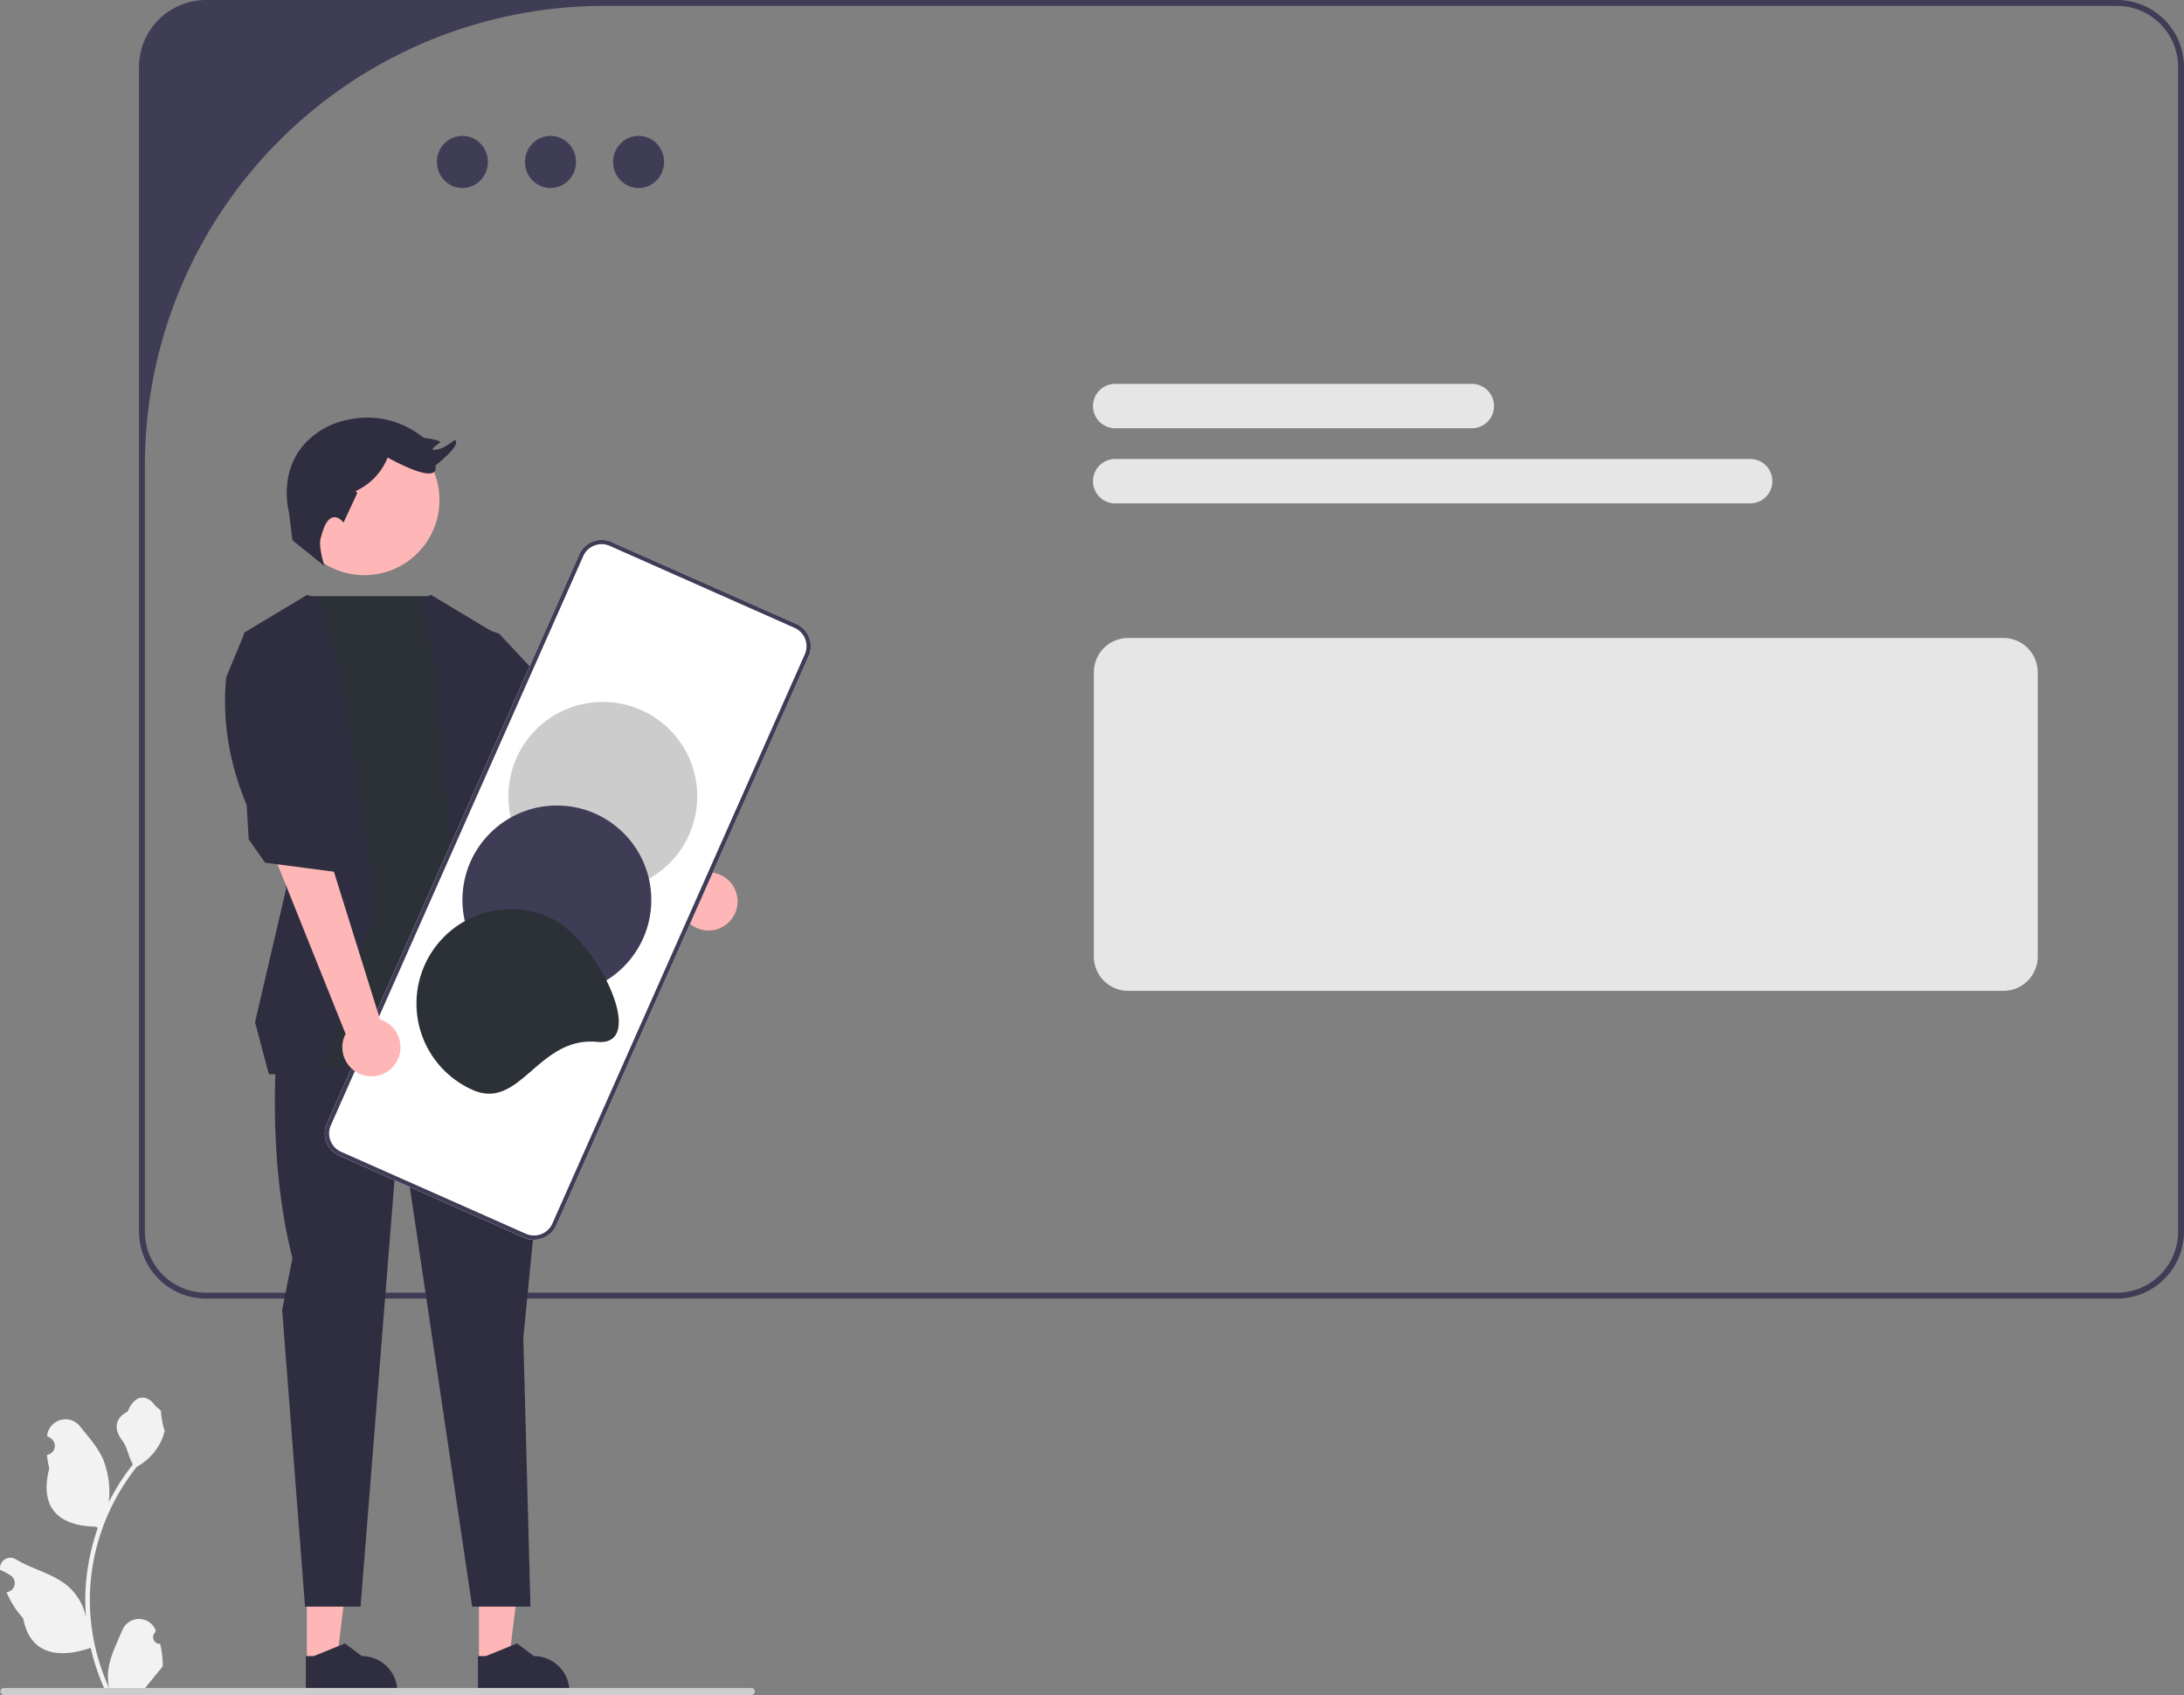 <svg xmlns="http://www.w3.org/2000/svg" data-name="Layer 1" width="740.103" height="574.316" viewBox="0 0 740.103 574.316" xmlns:xlink="http://www.w3.org/1999/xlink"><rect x="0" y="0" width="740.103" height="574.316" fill="#808080" stroke="none"/><path d="M717.413,0h-647.62a22.717,22.717,0,0,0-22.69,22.69V417.31a22.717,22.717,0,0,0,22.69,22.69h647.62a22.717,22.717,0,0,0,22.69-22.69V22.69A22.717,22.717,0,0,0,717.413,0Zm20.69,417.31a20.69,20.69,0,0,1-20.69,20.69h-647.62a20.69,20.69,0,0,1-20.69-20.69V157.676A155.676,155.676,0,0,1,204.779,2H717.413a20.69,20.69,0,0,1,20.69,20.69Z" fill="#3f3d56"/><path d="M678.922,335.731h-296.63A11.628,11.628,0,0,1,370.678,324.117V227.782a11.628,11.628,0,0,1,11.614-11.614h296.63a11.628,11.628,0,0,1,11.614,11.614v96.335A11.628,11.628,0,0,1,678.922,335.731Z" fill="#e6e6e6"/><ellipse cx="216.405" cy="54.873" rx="8.642" ry="8.835" fill="#3f3d56"/><ellipse cx="186.551" cy="54.873" rx="8.642" ry="8.835" fill="#3f3d56"/><ellipse cx="156.698" cy="54.873" rx="8.642" ry="8.835" fill="#3f3d56"/><path d="M498.776,145.109H377.91a7.52,7.52,0,0,1,0-15.04H498.776a7.52,7.52,0,0,1,0,15.04Z" fill="#e6e6e6"/><path d="M593.099,170.561H377.91a7.52,7.52,0,0,1,0-15.04H593.099a7.52,7.52,0,1,1,0,15.04Z" fill="#e6e6e6"/><polygon points="162.313 563.077 172.402 563.076 177.201 524.161 162.311 524.162 162.313 563.077" fill="#ffb6b6"/><path d="M161.957,573.602l31.025-.001v-.392a12.076,12.076,0,0,0-12.076-12.076h-.001l-5.667-4.299-10.574,4.3-2.708 0Z" fill="#2f2e41"/><polygon points="103.992 563.077 114.081 563.076 118.88 524.161 103.99 524.162 103.992 563.077" fill="#ffb6b6"/><path d="M103.636,573.602l31.025-.001v-.392a12.076,12.076,0,0,0-12.076-12.076h-.001l-5.667-4.299-10.574,4.3-2.708 0Z" fill="#2f2e41"/><path d="M230.272,304.697l-34.374-32.237,9.31-15.596L239.109,295.633a9.851,9.851,0,1,1-8.837,9.064Z" fill="#ffb6b6"/><path d="M94.121,351.63s-4.267,38.407,4.979,74.679l-3.482,17.534,7.75,100.53h18.811l13.194-165.717,24.63,165.717h19.758l-2.425-91.038,8.552-87.482-3.573-19.915Z" fill="#2f2e41"/><path d="M146.103,202h-42l-7.063,17.958,1.704,141.984s83.214,0,88.904-5.69l-17.781-61.877-6.401-78.947Z" fill="#2c3137"/><polygon points="169.156 214.717 199.028 246.723 209.696 253.835 212.541 263.081 200.45 283.707 186.937 278.728 182.67 263.081 157.594 242.581 154.931 209.739 169.156 214.717" fill="#2f2e41"/><polygon points="142.188 203.016 147.103 224 153.865 298.998 163.111 355.897 189.785 355.897 173.779 294.02 167.378 214.362 146.041 201.56 142.188 203.016" fill="#2f2e41"/><polygon points="107.931 203.016 115.458 227.164 127.549 306.822 109.057 363.72 91.103 364 86.431 346.349 96.966 301.132 82.741 214.362 104.078 201.56 107.931 203.016" fill="#2f2e41"/><circle cx="123.472" cy="169.431" r="25.458" fill="#ffb6b6"/><path d="M108.785,182.033s-1.223,1.855,1.138,9.724l-10.824-8.69-1.184-9.543s-5.509-19.674,13.378-29.117c0,0,16.526-8.656,32.265,3.935,0,0,6.296.787,5.509,1.574s-4.722,3.148-.787,2.361,6.296-4.722,6.296-2.361-7.082,7.869-7.082,7.869,2.754,7.476-16.132-2.754v0a21.108,21.108,0,0,1-10.864,11.377l.606.592h0l-4.694,10.066S111.54,170.623,108.785,182.033Z" fill="#2f2e41"/><path d="M110.783,380.688l85.532-192.857a8.27,8.27,0,0,1,10.9-4.202l62.633,27.778a8.27,8.27,0,0,1,4.202,10.9L188.519,415.164a8.27,8.27,0,0,1-10.9,4.202l-62.633-27.778A8.27,8.27,0,0,1,110.783,380.688Z" fill="#fff"/><path d="M110.783,380.688l85.532-192.857a8.27,8.27,0,0,1,10.9-4.202l62.633,27.778a8.27,8.27,0,0,1,4.202,10.9L188.519,415.164a8.27,8.27,0,0,1-10.9,4.202l-62.633-27.778A8.27,8.27,0,0,1,110.783,380.688Zm161.939-158.97a6.814,6.814,0,0,0-3.463-8.982l-62.633-27.778a6.814,6.814,0,0,0-8.982,3.463L112.112,381.278a6.814,6.814,0,0,0,3.463,8.982l62.633,27.778a6.814,6.814,0,0,0,8.982-3.463Z" fill="#3f3d56"/><circle cx="204.278" cy="269.826" r="32.005" fill="#ccc"/><circle cx="188.708" cy="304.934" r="32.005" fill="#3f3d56"/><path d="M160.161,369.3a32.005,32.005,0,1,1,25.951-58.514c16.158,7.166,33.877,43.922,16.282,42.233C182.245,351.085,176.32,376.466,160.161,369.3Z" fill="#2c3137"/><path d="M117.113,350.313,92.103,288l20,4,16.691,53.435a9.851,9.851,0,1,1-11.682,4.878Z" fill="#ffb6b6"/><path d="M76.618,229.563c-1.456,16.063,1.559,30.167,6.967,43.222l.695,11.612,5.56,7.917,23.707,3.095,4.353-13.728-9.744-12.965-.819-32.378-24.312-22.241Z" fill="#2f2e41"/><path d="M54.259,556.983a2.269,2.269,0,0,1-1.645-3.933l.155-.618q-.031-.074-.062-.148a6.094,6.094,0,0,0-11.241.042c-1.839,4.428-4.179,8.864-4.756,13.546a18.029,18.029,0,0,0,.316,6.2,72.281,72.281,0,0,1-6.575-30.021,69.766,69.766,0,0,1,.433-7.783q.358-3.178.995-6.31a73.119,73.119,0,0,1,14.5-30.99,19.459,19.459,0,0,0,8.093-8.397,14.843,14.843,0,0,0,1.35-4.056c-.394.052-1.486-5.949-1.188-6.317-.549-.833-1.532-1.247-2.131-2.06-2.982-4.043-7.091-3.337-9.236,2.157-4.582,2.313-4.627,6.148-1.815,9.837,1.789,2.347,2.035,5.522,3.604,8.035-.162.207-.329.407-.491.614a73.591,73.591,0,0,0-7.681,12.169,30.592,30.592,0,0,0-1.826-14.21c-1.748-4.217-5.025-7.769-7.91-11.415a6.279,6.279,0,0,0-11.184,3.083q-.009.081-.017.161.643.363,1.259.77A3.078,3.078,0,0,1,15.963,492.94l-.063.01a30.628,30.628,0,0,0,.807,4.579c-3.702,14.316,4.29,19.53,15.701,19.764.252.129.497.258.749.381a75.115,75.115,0,0,0-4.043,19.028,71.243,71.243,0,0,0,.052,11.503l-.019-.136a18.826,18.826,0,0,0-6.427-10.87c-4.946-4.063-11.933-5.559-17.268-8.824a3.533,3.533,0,0,0-5.411,3.437l.022.143a20.675,20.675,0,0,1,2.319,1.117q.643.363,1.259.77a3.078,3.078,0,0,1-1.241,5.602l-.063.01c-.045.006-.084.013-.129.019A30.655,30.655,0,0,0,7.846,548.302c2.315,12.497,12.256,13.683,22.89,10.044h.006a75.092,75.092,0,0,0,5.044,14.726H53.807c.065-.2.123-.407.181-.607a20.474,20.474,0,0,1-4.986-.297c1.337-1.641,2.674-3.294,4.011-4.935a1.119,1.119,0,0,0,.084-.097c.678-.84,1.363-1.673,2.041-2.512l0-.001a29.991,29.991,0,0,0-.879-7.64Z" fill="#f2f2f2"/><path d="M255.81,573.126a1.186,1.186,0,0,1-1.19,1.19H1.33a1.19,1.19,0,0,1,0-2.38h253.29A1.187,1.187,0,0,1,255.81,573.126Z" fill="#ccc"/></svg>